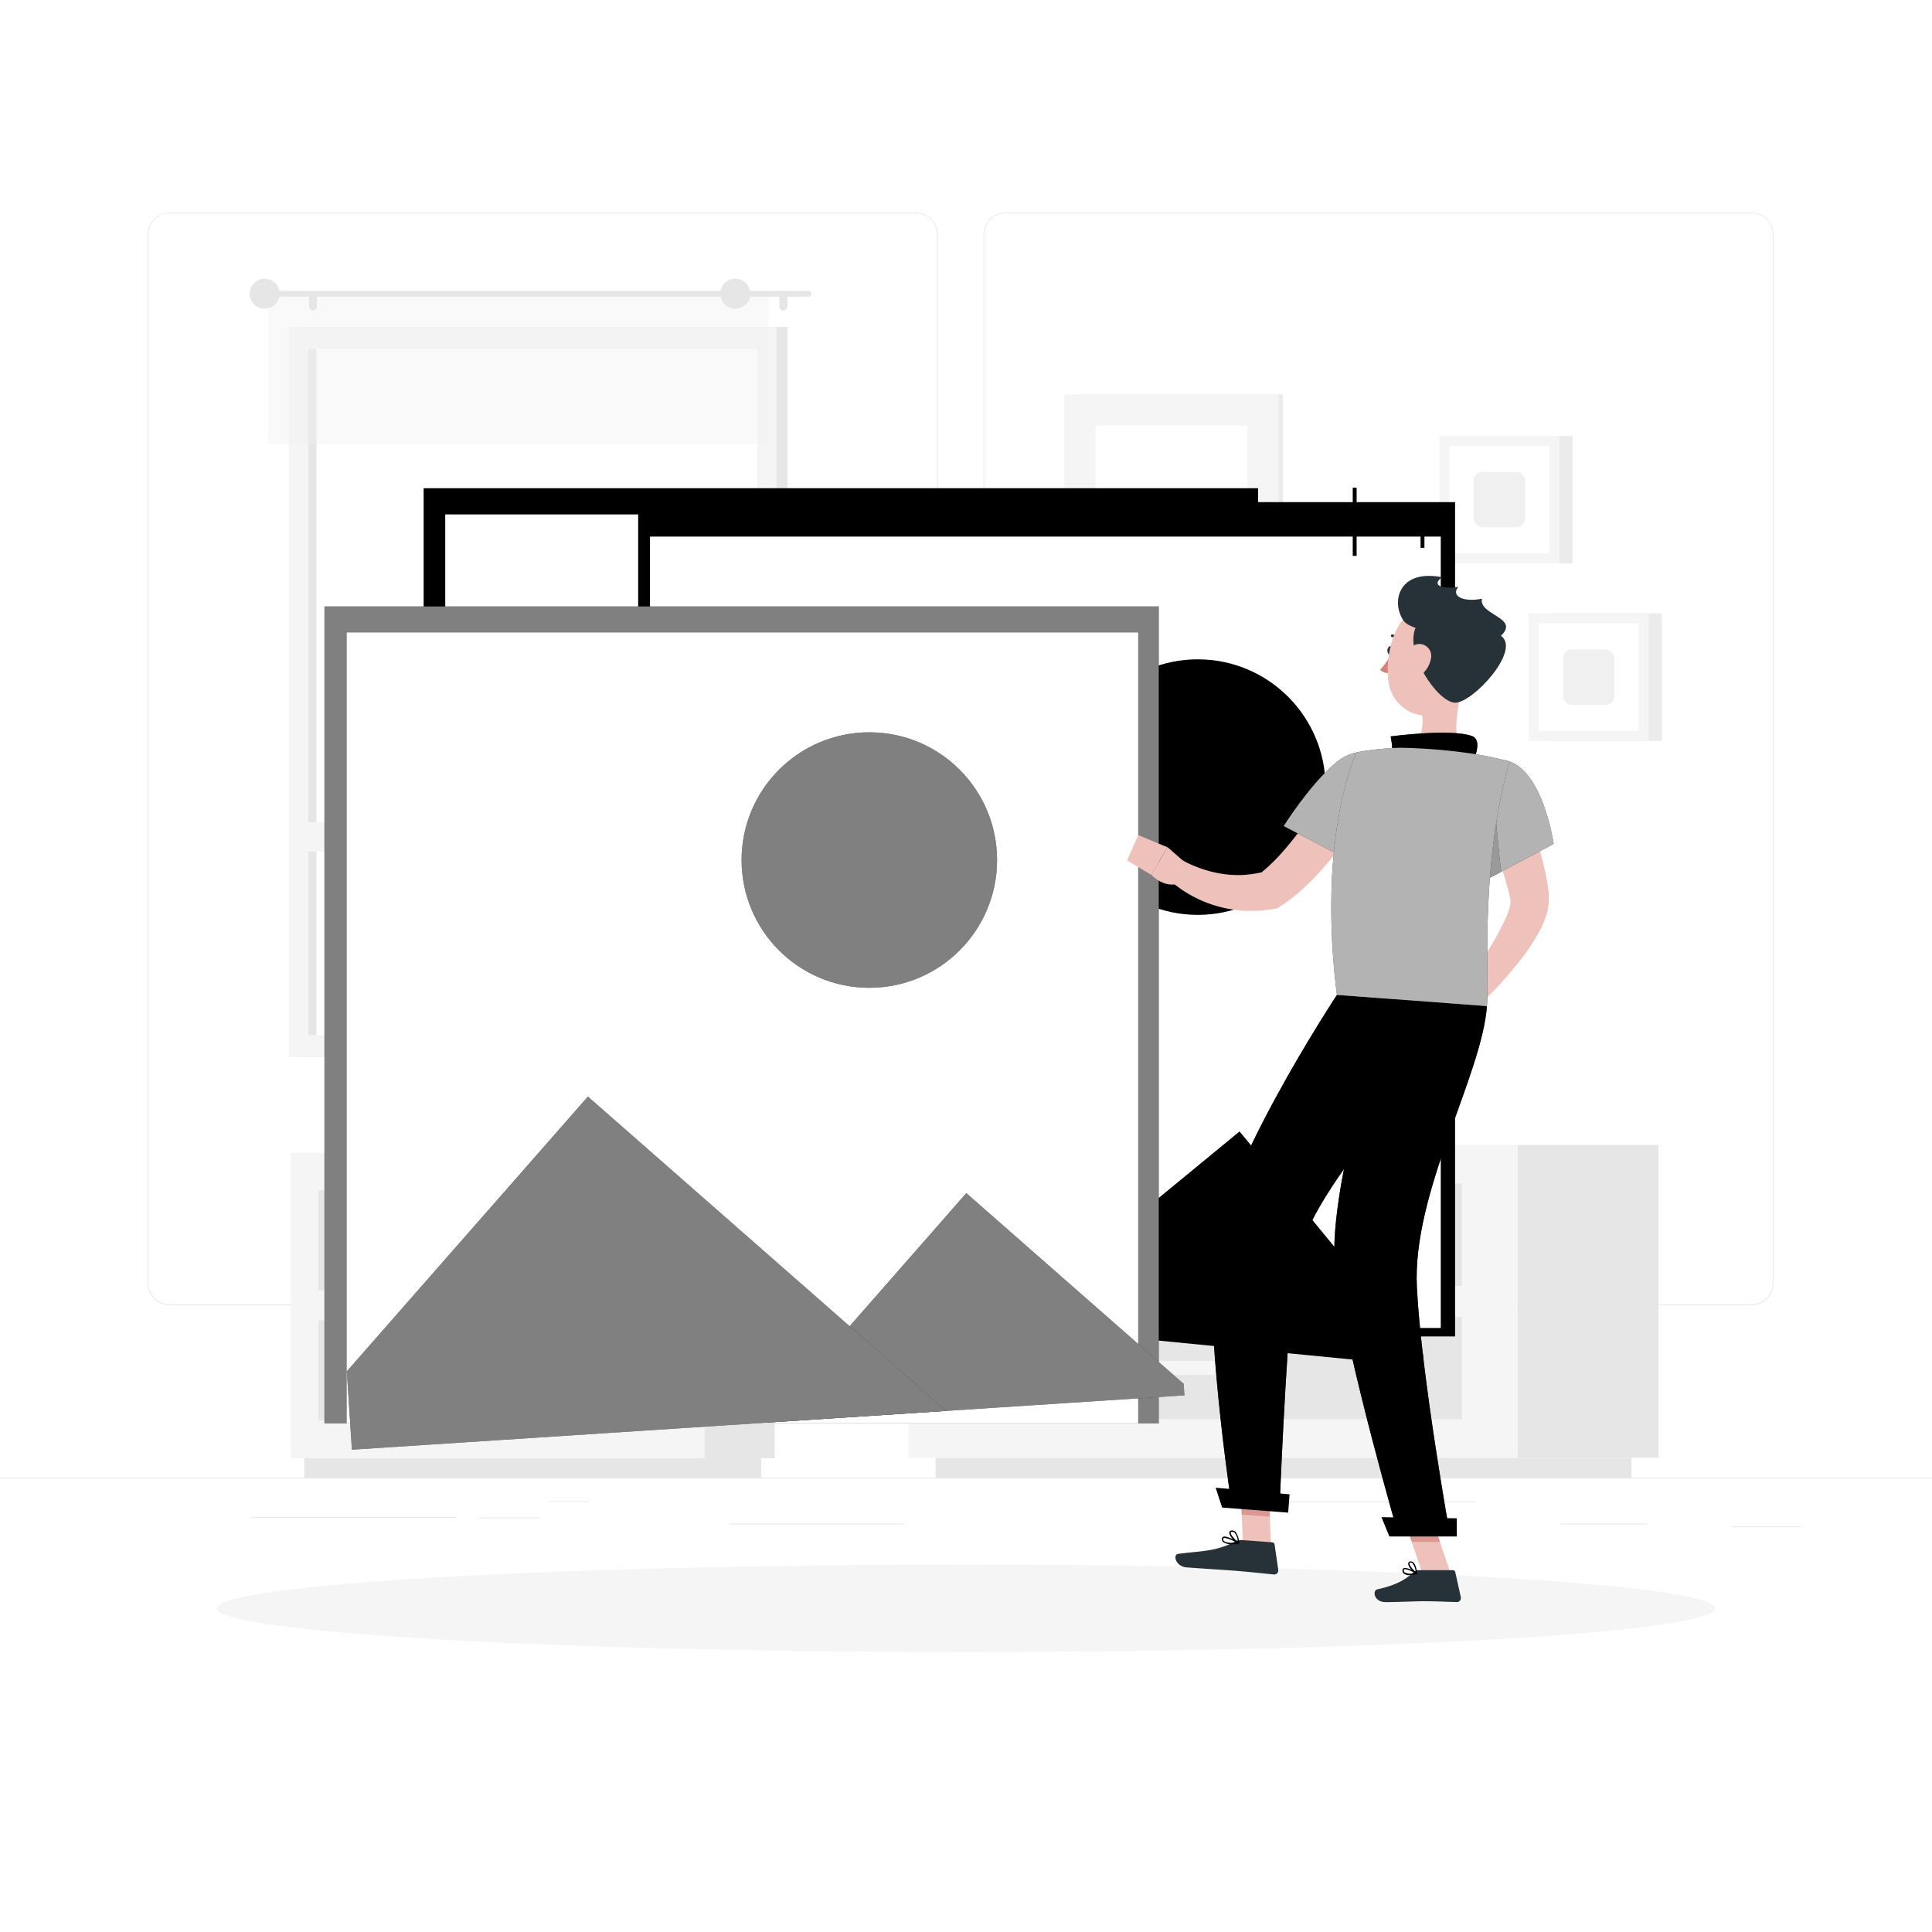 <svg class="animated" id="freepik_stories-images" xmlns="http://www.w3.org/2000/svg" viewBox="0 0 500 500" version="1.1" xmlns:xlink="http://www.w3.org/1999/xlink" xmlns:svgjs="http://svgjs.com/svgjs"><style>svg#freepik_stories-images:not(.animated) .animable {opacity: 0;}svg#freepik_stories-images.animated #freepik--background-complete--inject-85 {animation: 3s Infinite  linear wind;animation-delay: 0s;}svg#freepik_stories-images.animated #freepik--Images--inject-85 {animation: 3s Infinite  linear floating;animation-delay: 0s;}svg#freepik_stories-images.animated #freepik--Character--inject-85 {animation: 6s Infinite  linear floating;animation-delay: 0s;}            @keyframes wind {                0% {                    transform: rotate( 0deg );                }                25% {                    transform: rotate( 1deg );                }                75% {                    transform: rotate( -1deg );                }            }                    @keyframes floating {                0% {                    opacity: 1;                    transform: translateY(0px);                }                50% {                    transform: translateY(-10px);                }                100% {                    opacity: 1;                    transform: translateY(0px);                }            }        </style><g id="freepik--background-complete--inject-85" class="animable animator-active" style="transform-origin: 250px 225.125px;"><g id="freepik--background-complete--inject-85" class="animable" style="transform-origin: 250px 225.125px;"><rect y="382.4" width="500" height="0.25" style="fill: rgb(235, 235, 235); transform-origin: 250px 382.525px;" id="eltc00vao468" class="animable"></rect><rect x="142.02" y="388.44" width="10.48" height="0.25" style="fill: rgb(235, 235, 235); transform-origin: 147.26px 388.565px;" id="elatuiiguk0se" class="animable"></rect><rect x="448.33" y="395" width="17.85" height="0.25" style="fill: rgb(235, 235, 235); transform-origin: 457.255px 395.125px;" id="el1nvznp5croy" class="animable"></rect><rect x="322.74" y="388.56" width="59.15" height="0.25" style="fill: rgb(235, 235, 235); transform-origin: 352.315px 388.685px;" id="elk2jsbsyhqtd" class="animable"></rect><rect x="188.64" y="394.26" width="45.25" height="0.25" style="fill: rgb(235, 235, 235); transform-origin: 211.265px 394.385px;" id="eltmdu8dyq1k" class="animable"></rect><rect x="124" y="392.68" width="15.68" height="0.25" style="fill: rgb(235, 235, 235); transform-origin: 131.84px 392.805px;" id="elqmrqmz8zecm" class="animable"></rect><rect x="403.78" y="394.26" width="22.56" height="0.25" style="fill: rgb(235, 235, 235); transform-origin: 415.06px 394.385px;" id="el3tpddmbtmk3" class="animable"></rect><rect x="64.93" y="392.56" width="53.24" height="0.25" style="fill: rgb(235, 235, 235); transform-origin: 91.55px 392.685px;" id="elbxb9xfszccr" class="animable"></rect><path d="M237,337.8H43.91a5.71,5.71,0,0,1-5.7-5.71V60.66A5.71,5.71,0,0,1,43.91,55H237a5.71,5.71,0,0,1,5.71,5.71h0V332.09A5.71,5.71,0,0,1,237,337.8ZM43.91,55.2a5.46,5.46,0,0,0-5.45,5.46V332.09a5.46,5.46,0,0,0,5.45,5.46H237a5.48,5.48,0,0,0,5.46-5.46V60.66A5.48,5.48,0,0,0,237,55.2Z" style="fill: rgb(235, 235, 235); transform-origin: 140.46px 196.4px;" id="ela7z3a96tnxc" class="animable"></path><path d="M453.31,337.8H260.21a5.73,5.73,0,0,1-5.71-5.71V60.66A5.72,5.72,0,0,1,260.21,55h193.1A5.71,5.71,0,0,1,459,60.66V332.09A5.7,5.7,0,0,1,453.31,337.8ZM260.21,55.2a5.48,5.48,0,0,0-5.46,5.46V332.09a5.48,5.48,0,0,0,5.46,5.46h193.1a5.48,5.48,0,0,0,5.46-5.46V60.66a5.48,5.48,0,0,0-5.46-5.46Z" style="fill: rgb(235, 235, 235); transform-origin: 356.75px 196.4px;" id="el0ufnwpe4zqz" class="animable"></path><rect x="77.55" y="84.63" width="126.24" height="188.94" style="fill: rgb(230, 230, 230); transform-origin: 140.67px 179.1px;" id="ele5pjou2kg4e" class="animable"></rect><rect x="74.75" y="84.63" width="126.24" height="188.94" style="fill: rgb(245, 245, 245); transform-origin: 137.87px 179.1px;" id="elbru1ywuebdw" class="animable"></rect><rect x="79.78" y="90.29" width="116.17" height="177.63" style="fill: rgb(255, 255, 255); transform-origin: 137.865px 179.105px;" id="el21cuhv4wz6qj" class="animable"></rect><rect x="79.79" y="90.28" width="2.12" height="177.63" style="fill: rgb(230, 230, 230); transform-origin: 80.85px 179.095px;" id="elimcvp1owf6" class="animable"></rect><rect x="76.83" y="212.8" width="122.07" height="7.59" style="fill: rgb(245, 245, 245); transform-origin: 137.865px 216.595px;" id="el8qvmlvj9k2a" class="animable"></rect><g id="elutgp0e134xb"><rect x="69.51" y="76.05" width="129.4" height="38.86" style="fill: rgb(240, 240, 240); opacity: 0.4; isolation: isolate; transform-origin: 134.21px 95.48px;" class="animable" id="el3wxxfe9j5zv"></rect></g><path d="M69.26,75.27h140A.78.78,0,0,1,210,76h0a.78.78,0,0,1-.78.78h-140a.78.78,0,0,1-.77-.78h0A.79.79,0,0,1,69.26,75.27Z" style="fill: rgb(230, 230, 230); transform-origin: 139.225px 76.025px;" id="elj1b6m4u3gvi" class="animable"></path><path d="M64.61,76a3.88,3.88,0,1,0,3.89-3.87h0A3.88,3.88,0,0,0,64.61,76Z" style="fill: rgb(230, 230, 230); transform-origin: 68.49px 76.01px;" id="el15tje9a2mpn" class="animable"></path><path d="M202.75,80.38h0a1.05,1.05,0,0,0,1.05-1V77.09a1.05,1.05,0,0,0-1.05-1h0a1,1,0,0,0-1.05,1v2.3a1,1,0,0,0,1,1Z" style="fill: rgb(230, 230, 230); transform-origin: 202.75px 78.239px;" id="elq05gud72c1p" class="animable"></path><path d="M81,80.38h0a1,1,0,0,0,1-1V77.09a1,1,0,0,0-1-1h0a1,1,0,0,0-1,1v2.25a1,1,0,0,0,1,1Z" style="fill: rgb(230, 230, 230); transform-origin: 81px 78.235px;" id="el3g82b9sakm4" class="animable"></path><path d="M186.41,76a3.88,3.88,0,1,0,3.89-3.87h0A3.88,3.88,0,0,0,186.41,76Z" style="fill: rgb(230, 230, 230); transform-origin: 190.29px 76.01px;" id="elzjdt6mcb6g" class="animable"></path><rect x="392.71" y="296.3" width="36.52" height="80.96" style="fill: rgb(230, 230, 230); transform-origin: 410.97px 336.78px;" id="elz99v5ogb18" class="animable"></rect><rect x="242.14" y="377.27" width="180.08" height="5.13" style="fill: rgb(230, 230, 230); transform-origin: 332.18px 379.835px;" id="el63bdtdrscp3" class="animable"></rect><rect x="235.12" y="296.31" width="157.59" height="80.96" style="fill: rgb(245, 245, 245); transform-origin: 313.915px 336.79px;" id="elc829cvn2u" class="animable"></rect><rect x="249.48" y="306.27" width="128.88" height="26.55" style="fill: rgb(230, 230, 230); transform-origin: 313.92px 319.545px;" id="eljx5vooiijl" class="animable"></rect><rect x="249.48" y="340.75" width="128.88" height="26.55" style="fill: rgb(230, 230, 230); transform-origin: 313.92px 354.025px;" id="elfjgyc473iib" class="animable"></rect><rect x="295.88" y="317.73" width="36.06" height="3.64" rx="1.61" style="fill: rgb(245, 245, 245); transform-origin: 313.91px 319.55px;" id="elohyrgcyqy6" class="animable"></rect><rect x="295.88" y="352.2" width="36.06" height="3.64" rx="1.61" style="fill: rgb(245, 245, 245); transform-origin: 313.91px 354.02px;" id="eln1w55ln20b" class="animable"></rect><circle cx="349.17" cy="276.61" r="8.08" style="fill: rgb(245, 245, 245); transform-origin: 349.17px 276.61px;" id="el0dq4vix7jpcd" class="animable"></circle><circle cx="334.59" cy="274.81" r="8.05" style="fill: rgb(245, 245, 245); transform-origin: 334.59px 274.81px;" id="elcn4fgkxpa5k" class="animable"></circle><circle cx="295.67" cy="278.53" r="8.05" style="fill: rgb(245, 245, 245); transform-origin: 295.67px 278.53px;" id="el40tpjuhfz21" class="animable"></circle><circle cx="316.42" cy="282.25" r="8.05" style="fill: rgb(245, 245, 245); transform-origin: 316.42px 282.25px;" id="elscfmb282h6f" class="animable"></circle><path d="M370.63,277.79s-1.3,18.52-51.26,18.52-51.26-18.52-51.26-18.52Z" style="fill: rgb(230, 230, 230); transform-origin: 319.37px 287.05px;" id="eld0ipr83e4uf" class="animable"></path><rect x="182.27" y="298.33" width="18.23" height="79.06" style="fill: rgb(230, 230, 230); transform-origin: 191.385px 337.86px;" id="eltrt8jxamk1" class="animable"></rect><rect x="78.75" y="377.39" width="118.24" height="5.01" style="fill: rgb(230, 230, 230); transform-origin: 137.87px 379.895px;" id="elsueniqv36b7" class="animable"></rect><rect x="75.25" y="298.33" width="107.01" height="79.06" style="fill: rgb(245, 245, 245); transform-origin: 128.755px 337.86px;" id="el5t1k7hy6eqa" class="animable"></rect><rect x="82.42" y="308.06" width="92.68" height="25.93" style="fill: rgb(230, 230, 230); transform-origin: 128.76px 321.025px;" id="el1xasa2rzfd3" class="animable"></rect><rect x="82.42" y="341.73" width="92.68" height="25.93" style="fill: rgb(230, 230, 230); transform-origin: 128.76px 354.695px;" id="eltl7f8ga7bdm" class="animable"></rect><path d="M114.72,311.23h28.07a3.48,3.48,0,0,0,3.46-3.45h0a3.47,3.47,0,0,0-3.46-3.46H114.72a3.48,3.48,0,0,0-3.45,3.46h0A3.47,3.47,0,0,0,114.72,311.23Z" style="fill: rgb(245, 245, 245); transform-origin: 128.76px 307.775px;" id="elprh6lo2flr7" class="animable"></path><path d="M114.72,344.9h28.07a3.47,3.47,0,0,0,3.46-3.46h0a3.48,3.48,0,0,0-3.46-3.45H114.72a3.47,3.47,0,0,0-3.45,3.45h0A3.48,3.48,0,0,0,114.72,344.9Z" style="fill: rgb(245, 245, 245); transform-origin: 128.76px 341.445px;" id="elilhfzay0ri" class="animable"></path><rect x="279.65" y="102.04" width="52.34" height="106.54" style="fill: rgb(235, 235, 235); transform-origin: 305.82px 155.31px;" id="elzpu03mrkwz" class="animable"></rect><rect x="275.45" y="102.04" width="55.41" height="106.54" style="fill: rgb(245, 245, 245); transform-origin: 303.155px 155.31px;" id="elz8pgeoiygp" class="animable"></rect><rect x="283.5" y="110.1" width="39.29" height="90.42" style="fill: rgb(255, 255, 255); transform-origin: 303.145px 155.31px;" id="elpno0osu7l" class="animable"></rect><rect x="401.42" y="158.73" width="28.66" height="33.02" style="fill: rgb(235, 235, 235); transform-origin: 415.75px 175.24px;" id="ellxvpjyl3gv9" class="animable"></rect><rect x="395.62" y="158.73" width="31.06" height="33.02" style="fill: rgb(245, 245, 245); transform-origin: 411.15px 175.24px;" id="el50wh8ju5t0m" class="animable"></rect><rect x="398.23" y="161.34" width="25.85" height="27.81" style="fill: rgb(255, 255, 255); transform-origin: 411.155px 175.245px;" id="elmjzkj41b5an" class="animable"></rect><rect x="404.49" y="168.08" width="13.32" height="14.33" rx="2.28" style="fill: rgb(240, 240, 240); transform-origin: 411.15px 175.245px;" id="elaahkwttr2r" class="animable"></rect><rect x="378.32" y="112.79" width="28.66" height="33.02" style="fill: rgb(235, 235, 235); transform-origin: 392.65px 129.3px;" id="elsxr6zpmnkb" class="animable"></rect><rect x="372.53" y="112.79" width="31.06" height="33.02" style="fill: rgb(245, 245, 245); transform-origin: 388.06px 129.3px;" id="ell7wbfaw02x8" class="animable"></rect><rect x="375.14" y="115.39" width="25.85" height="27.81" style="fill: rgb(255, 255, 255); transform-origin: 388.065px 129.295px;" id="elnr0jl929jwn" class="animable"></rect><rect x="381.4" y="122.13" width="13.32" height="14.33" rx="2.28" style="fill: rgb(240, 240, 240); transform-origin: 388.06px 129.295px;" id="eloj8odd9vdlq" class="animable"></rect></g></g><g id="freepik--Shadow--inject-85" class="animable" style="transform-origin: 250px 416.24px;"><g id="freepik--shadow--inject-85" class="animable" style="transform-origin: 250px 416.24px;"><ellipse cx="250" cy="416.24" rx="193.89" ry="11.32" style="fill: rgb(245, 245, 245); transform-origin: 250px 416.24px;" id="elv3f1uuce1g" class="animable"></ellipse></g></g><g id="freepik--Images--inject-85" class="animable" style="transform-origin: 232.946px 248.662px;"><g id="freepik--photo-3--inject-85" class="animable" style="transform-origin: 217.625px 232.075px;"><rect x="109.67" y="126.37" width="215.91" height="211.41" style="fill: #000000; transform-origin: 217.625px 232.075px;" id="elevunhn8bwn" class="animable"></rect><g id="elk9oru1rx25"><rect x="109.67" y="126.37" width="215.91" height="211.41" style="opacity: 0.7; isolation: isolate; transform-origin: 217.625px 232.075px;" class="animable" id="el99ntg4d01rv"></rect></g><rect x="115.23" y="133.13" width="204.81" height="204.65" style="fill: rgb(255, 255, 255); transform-origin: 217.635px 235.455px;" id="ell92gt4hxr9e" class="animable"></rect><polygon points="325.58 334.8 325.58 337.78 216.77 337.78 240.29 314.28 272.67 281.88 325.58 334.8" style="fill: #000000; transform-origin: 271.175px 309.83px;" id="el2nfipm1voyh" class="animable"></polygon><g id="el09rcyws56t5v"><polygon points="325.58 334.8 325.58 337.78 216.77 337.78 240.29 314.28 272.67 281.88 325.58 334.8" style="opacity: 0.7; isolation: isolate; transform-origin: 271.175px 309.83px;" class="animable" id="eljsk0bx0jzd"></polygon></g><polygon points="109.67 337.78 109.67 317.46 176.57 250.56 263.79 337.78 109.67 337.78" style="fill: #000000; transform-origin: 186.73px 294.17px;" id="elsbtb280i3np" class="animable"></polygon><g id="el1hceq6aymgb"><polygon points="109.67 337.78 109.67 317.46 176.57 250.56 263.79 337.78 109.67 337.78" style="opacity: 0.7; isolation: isolate; transform-origin: 186.73px 294.17px;" class="animable" id="el0yaow4afu6i"></polygon></g><g id="elqeu4rc37p4l"><circle cx="253.23" cy="194.22" r="33.06" style="fill: #000000; transform-origin: 253.23px 194.22px; transform: rotate(-80.78deg);" class="animable" id="el5gs4rxt6n4k"></circle></g><g id="elwsuxyqbciil"><circle cx="253.23" cy="194.22" r="33.06" style="opacity: 0.7; isolation: isolate; transform-origin: 253.23px 194.22px; transform: rotate(-80.78deg);" class="animable" id="eltuffihljpjb"></circle></g></g><g id="freepik--photo-2--inject-85" class="animable" style="transform-origin: 270.865px 237.88px;"><g id="eluz7lg3jgzpq"><rect x="165.16" y="129.96" width="211.41" height="215.91" style="fill: #000000; transform-origin: 270.865px 237.915px; transform: rotate(-84.42deg);" class="animable" id="elz6vpn4xppj"></rect></g><g id="elsmrtb3swsrn"><rect x="165.16" y="129.89" width="211.41" height="215.91" style="opacity: 0.1; isolation: isolate; transform-origin: 270.865px 237.845px; transform: rotate(-84.42deg);" class="animable" id="elmmzq7j8vblb"></rect></g><g id="elvzhvke08l3n"><rect x="168.22" y="138.87" width="204.65" height="204.81" style="fill: rgb(255, 255, 255); transform-origin: 270.545px 241.275px; transform: rotate(-84.42deg);" class="animable" id="elin1lghvgxps"></rect></g><g id="el7yqh544rvk"><rect x="367.64" y="134.6" width="1" height="7.18" style="fill: #000000; transform-origin: 368.14px 138.19px; transform: rotate(-84.42deg);" class="animable" id="elnop149gjq1b"></rect></g><g id="elub6n0wb6p2"><rect x="350.09" y="126.2" width="1" height="17.66" style="fill: #000000; transform-origin: 350.59px 135.03px; transform: rotate(-84.29deg);" class="animable" id="elqid4qgexre"></rect></g><g id="eloeg1p8qxn2"><rect x="367.64" y="134.6" width="1" height="7.18" style="opacity: 0.1; isolation: isolate; transform-origin: 368.14px 138.19px; transform: rotate(-84.42deg);" class="animable" id="elr5uu4ljez6"></rect></g><g id="elkec8e02obh"><rect x="350.09" y="126.2" width="1" height="17.66" style="opacity: 0.1; isolation: isolate; transform-origin: 350.59px 135.03px; transform: rotate(-84.29deg);" class="animable" id="ellhjm3arbnxi"></rect></g><g id="el2z4dtcudskp"><polygon points="368.31 350.63 368.02 353.6 259.73 343.02 285.42 321.92 320.8 292.82 368.31 350.63" style="opacity: 0.1; isolation: isolate; transform-origin: 314.02px 323.21px;" class="animable" id="elan0ps27qkdu"></polygon></g><polygon points="368.31 350.63 368.02 353.6 259.73 343.02 285.42 321.92 320.8 292.82 368.31 350.63" style="fill: #000000; transform-origin: 314.02px 323.21px;" id="eldkxovbn6r0k" class="animable"></polygon><g id="elk9v4ud88os"><polygon points="368.31 350.63 368.02 353.6 259.73 343.02 285.42 321.92 320.8 292.82 368.31 350.63" style="opacity: 0.1; isolation: isolate; transform-origin: 314.02px 323.21px;" class="animable" id="el7cwx3reh6b4"></polygon></g><g id="el584by47q5bq"><circle cx="309.98" cy="203.7" r="33.06" style="opacity: 0.1; isolation: isolate; transform-origin: 309.98px 203.7px;" class="animable" id="el6nf9mwcfj2r"></circle></g><circle cx="309.98" cy="203.7" r="33.06" style="fill: #000000; transform-origin: 309.98px 203.7px;" id="elw1sr7hzsjbe" class="animable"></circle><g id="el2itdilaaylw"><circle cx="309.98" cy="203.7" r="33.06" style="opacity: 0.1; isolation: isolate; transform-origin: 309.98px 203.7px;" class="animable" id="elwlb3gebghm"></circle></g></g><g id="freepik--photo-1--inject-85" class="animable" style="transform-origin: 191.925px 262.657px;"><g id="elqs90bxth39g"><rect x="83.97" y="156.95" width="215.91" height="211.41" style="fill: #000000; transform-origin: 191.925px 262.655px; transform: rotate(-3.74deg);" class="animable" id="el0j3jvj5uu85l"></rect></g><g id="el4gjo7o28a6k"><rect x="89.74" y="163.7" width="204.81" height="204.65" style="fill: rgb(255, 255, 255); transform-origin: 192.145px 266.025px; transform: rotate(-3.74deg);" class="animable" id="eld5co21ob7n"></rect></g><g id="elczwc11j7bci"><rect x="83.97" y="156.95" width="215.91" height="211.41" style="fill: rgb(255, 255, 255); opacity: 0.5; isolation: isolate; transform-origin: 191.925px 262.655px; transform: rotate(-3.74deg);" class="animable" id="elxzfr2ju4r5"></rect></g><polygon points="306.33 358.14 306.52 361.11 197.95 368.2 219.88 343.22 250.08 308.78 306.33 358.14" style="fill: #000000; transform-origin: 252.235px 338.49px;" id="elj7z75o4b75" class="animable"></polygon><g id="elomiry7vgrqe"><polygon points="306.33 358.14 306.52 361.11 197.95 368.2 219.88 343.22 250.08 308.78 306.33 358.14" style="fill: rgb(255, 255, 255); opacity: 0.5; isolation: isolate; transform-origin: 252.235px 338.49px;" class="animable" id="elfe1k0f8rzt"></polygon></g><polygon points="91.07 375.18 89.75 354.91 152.15 283.79 244.86 365.14 91.07 375.18" style="fill: #000000; transform-origin: 167.305px 329.485px;" id="el008ue1n0vw4kl" class="animable"></polygon><g id="elhront4uba5v"><polygon points="91.07 375.18 89.75 354.91 152.15 283.79 244.86 365.14 91.07 375.18" style="fill: rgb(255, 255, 255); opacity: 0.5; isolation: isolate; transform-origin: 167.305px 329.485px;" class="animable" id="elxy3v9wajv7b"></polygon></g><circle cx="224.98" cy="222.58" r="33.06" style="fill: #000000; transform-origin: 224.98px 222.58px;" id="elwqen10fbt58" class="animable"></circle><g id="eld8qqtpt2sb8"><circle cx="224.98" cy="222.58" r="33.06" style="fill: rgb(255, 255, 255); opacity: 0.5; isolation: isolate; transform-origin: 224.98px 222.58px;" class="animable" id="elkfrb38189fh"></circle></g></g></g><g id="freepik--Character--inject-85" class="animable" style="transform-origin: 346.895px 281.835px;"><g id="freepik--character--inject-85" class="animable" style="transform-origin: 346.895px 281.835px;"><path d="M390.63,200.92c.71,1.31,1.3,2.47,1.88,3.73s1.15,2.47,1.7,3.72c1.07,2.5,2.07,5,3,7.65a79.48,79.48,0,0,1,2.32,8l.47,2.06.38,2.09c.14.7.22,1.42.32,2.13l.14,1.08v.71a8.34,8.34,0,0,1,0,1,15.07,15.07,0,0,1-1.3,5.53,34.51,34.51,0,0,1-2.08,4.06,63,63,0,0,1-4.83,6.85,103.72,103.72,0,0,1-11.09,11.77l-4.08-3.66c2.91-4.2,5.8-8.54,8.4-12.84a71.76,71.76,0,0,0,3.49-6.46,23.87,23.87,0,0,0,1.21-3.07,5.86,5.86,0,0,0,.36-2.11h0v-.22l-.19-.86c-.12-.58-.23-1.15-.4-1.73l-.46-1.74-.51-1.75c-.73-2.33-1.54-4.66-2.45-7s-1.87-4.63-2.88-6.92-2.12-4.63-3.14-6.74Z" style="fill: rgb(238, 193, 187); transform-origin: 389.158px 231.11px;" id="el7kjshv4x6zx" class="animable"></path><path d="M402.1,218.41l-13.61,7.19-3.28,1.74s-.77-2.25-1.86-5.52c-.88-2.61-2-5.86-3.06-9.15-.34-1-.68-2.07-1-3.09-.1-.29-.2-.57-.29-.86-2.94-9,5.22-13.05,10.77-11.89C399.27,198.82,402.1,218.41,402.1,218.41Z" style="fill: #000000; transform-origin: 390.24px 211.988px;" id="el9s2920q4kp" class="animable"></path><g id="elmfaxg19m3y"><path d="M402.1,218.41l-13.61,7.19-3.28,1.74s-.77-2.25-1.86-5.52c-.88-2.61-2-5.86-3.06-9.15-.34-1-.68-2.07-1-3.09-.1-.29-.2-.57-.29-.86-2.94-9,5.22-13.05,10.77-11.89C399.27,198.82,402.1,218.41,402.1,218.41Z" style="fill: rgb(255, 255, 255); opacity: 0.7; isolation: isolate; transform-origin: 390.24px 211.988px;" class="animable" id="el95bneobodah"></path></g><path d="M388.49,225.6l-3.28,1.74s-.77-2.25-1.86-5.52c-.88-2.61-2-5.86-3.06-9.15-.34-1-.68-2.07-1-3.09l7.5-1.47S387.81,220,388.49,225.6Z" style="fill: #000000; transform-origin: 383.89px 217.725px;" id="elaf0sak2ssna" class="animable"></path><g id="eltu64qv6tjj"><path d="M388.49,225.6l-3.28,1.74s-.77-2.25-1.86-5.52c-.88-2.61-2-5.86-3.06-9.15-.34-1-.68-2.07-1-3.09l7.5-1.47S387.81,220,388.49,225.6Z" style="fill: rgb(255, 255, 255); opacity: 0.6; isolation: isolate; transform-origin: 383.89px 217.725px;" class="animable" id="elv6e71obav7"></path></g><path d="M379.12,256.5l-7,2.33,6.35,6.81s5.53-3.31,4.11-6.44Z" style="fill: rgb(238, 193, 187); transform-origin: 377.467px 261.07px;" id="eljrcoth3pa1" class="animable"></path><polygon points="367.29 265.1 372.79 270.39 378.45 265.64 372.1 258.83 367.29 265.1" style="fill: rgb(238, 193, 187); transform-origin: 372.87px 264.61px;" id="elmnjip2dqbgi" class="animable"></polygon><polygon points="328.95 400.73 321.69 400.19 321.01 383.22 328.27 383.76 328.95 400.73" style="fill: rgb(238, 193, 187); transform-origin: 324.98px 391.975px;" id="el3x3horgxh2w" class="animable"></polygon><polygon points="375.4 407.21 368.11 407.21 362.43 390.33 369.72 390.33 375.4 407.21" style="fill: rgb(238, 193, 187); transform-origin: 368.915px 398.77px;" id="elbmn2x5yagsc" class="animable"></polygon><polygon points="321.01 383.23 321.36 391.98 328.63 392.52 328.28 383.77 321.01 383.23" style="fill: rgb(219, 151, 146); transform-origin: 324.82px 387.875px;" id="elsab9eah5gjr" class="animable"></polygon><polygon points="369.72 390.34 362.43 390.34 365.36 399.04 372.65 399.04 369.72 390.34" style="fill: rgb(219, 151, 146); transform-origin: 367.54px 394.69px;" id="elimmn3okvpb" class="animable"></polygon><path d="M375.28,397.35H361.93s-13-44.72-16.27-67.87c-.7-5-.29-11.6.76-18.76,1.79-12.25,5.41-26.16,8.42-36.54,2.68-9.23,4.89-15.68,4.89-15.68l25.09,1.87c-1.36,18.21-19.38,48.11-18.13,72.82C367.84,356,375.28,397.35,375.28,397.35Z" style="fill: #000000; transform-origin: 365.066px 327.925px;" id="elr5qwidyaxzc" class="animable"></path><g id="el3986thnz0h"><path d="M375.28,397.35H361.93s-13-44.72-16.27-67.87c-.7-5-.29-11.6.76-18.76,1.79-12.25,5.41-26.16,8.42-36.54,2.68-9.23,4.89-15.68,4.89-15.68l25.09,1.87c-1.36,18.21-19.38,48.11-18.13,72.82C367.84,356,375.28,397.35,375.28,397.35Z" style="opacity: 0.7; isolation: isolate; transform-origin: 365.066px 327.925px;" class="animable" id="elpw70fzo3zbg"></path></g><path d="M378.93,176.22c-1.56,5.2-3.57,14.82-.21,18.72,0,0-2,5.24-11.84,4.26-10.84-1.08-4.64-5.89-4.64-5.89,6.05-.83,6.34-5.23,5.71-9.46Z" style="fill: rgb(238, 193, 187); transform-origin: 369.702px 187.771px;" id="el2c4m4lisib4" class="animable"></path><path d="M360.45,168.35c-.06.58-.42,1-.8,1s-.64-.54-.59-1.13.42-1,.8-1S360.51,167.76,360.45,168.35Z" style="fill: rgb(38, 50, 56); transform-origin: 359.756px 168.285px;" id="elp79epl4crqs" class="animable"></path><path d="M360.43,168.64a20.6,20.6,0,0,1-3.29,4.72,3.38,3.38,0,0,0,2.74.81Z" style="fill: rgb(212, 130, 125); transform-origin: 358.785px 171.424px;" id="el7ajco67aba3" class="animable"></path><path d="M362.69,166.42a.34.34,0,0,1-.3-.17,2.74,2.74,0,0,0-2.08-1.36.36.36,0,0,1-.34-.36.31.31,0,0,1,.31-.33h.05a3.4,3.4,0,0,1,2.65,1.69.35.35,0,0,1-.11.48A.41.41,0,0,1,362.69,166.42Z" style="fill: rgb(38, 50, 56); transform-origin: 361.501px 165.31px;" id="elnkcuaq53ex" class="animable"></path><path d="M367.14,406.36H376a.63.63,0,0,1,.62.5l1.44,6.48a1.07,1.07,0,0,1-.83,1.27l-.24,0c-2.85-.05-4.94-.21-8.54-.21-2.21,0-6.78.23-9.84.23s-3.45-3-2.2-3.3c5.61-1.23,7.73-2.92,9.52-4.54A1.83,1.83,0,0,1,367.14,406.36Z" style="fill: rgb(38, 50, 56); transform-origin: 366.914px 410.495px;" id="elm2o0le77jx" class="animable"></path><path d="M321.34,398.56l7.94.59a.65.65,0,0,1,.58.55l.95,6.56a1.05,1.05,0,0,1-.88,1.21,1.13,1.13,0,0,1-.26,0c-2.86-.27-7-.74-10.58-1-4.21-.31-7-.46-11.94-.83-3-.22-3.58-3.3-2.32-3.48,5.78-.82,9.58-.5,14.72-3.16A3.38,3.38,0,0,1,321.34,398.56Z" style="fill: rgb(38, 50, 56); transform-origin: 317.514px 403.018px;" id="elm2wdgg3h22m" class="animable"></path><path d="M346.38,199.74c-.66,1.13-1.45,2.42-2.18,3.64s-1.53,2.46-2.32,3.67c-1.57,2.43-3.2,4.81-4.89,7.11s-3.45,4.52-5.3,6.59a45.33,45.33,0,0,1-5.18,5,28.51,28.51,0,0,1-4.69.68,27.39,27.39,0,0,1-6-.36,32.27,32.27,0,0,1-8.9-2.94c-.47-.24-.93-.5-1.38-.76l-1.26-.75-3.81,3.92c.54.62.95,1,1.44,1.52a18.55,18.55,0,0,0,1.47,1.3,31.24,31.24,0,0,0,3.15,2.33,32.26,32.26,0,0,0,7.16,3.42,32.59,32.59,0,0,0,7.94,1.57,34.15,34.15,0,0,0,8.14-.47l.83-.15.95-.62a48.15,48.15,0,0,0,7.74-6.43,79.18,79.18,0,0,0,6.36-7.21c2-2.48,3.78-5.05,5.51-7.66.86-1.33,1.69-2.67,2.5-4s1.58-2.66,2.38-4.16Z" style="fill: rgb(238, 193, 187); transform-origin: 328.255px 217.743px;" id="elm46app9t3gd" class="animable"></path><path d="M307.59,224l-5.44-4.76L298,226.42s3.87,4.34,8.42,1.61Z" style="fill: rgb(238, 193, 187); transform-origin: 302.795px 224.086px;" id="el4xjaqj9wwm9" class="animable"></path><polygon points="294.58 216.12 291.69 222.69 297.96 226.42 302.15 219.28 294.58 216.12" style="fill: rgb(238, 193, 187); transform-origin: 296.92px 221.27px;" id="eldz51ts5xgau" class="animable"></polygon><path d="M380.36,168.3c-1.16,7.14-1.47,11.37-5.46,14.7-6,5-14.55.83-15.55-6.51-.9-6.6,1.14-17.17,8.45-19.33a9.87,9.87,0,0,1,12.56,11.14Z" style="fill: rgb(238, 193, 187); transform-origin: 369.828px 170.965px;" id="el1x8o2len1ng" class="animable"></path><path d="M388.44,164.54c5.34,3.74-7.37,17.46-11.89,17.31s-13-12.68-10.22-19.35c-2.33-.94-3.08-1.25-4-3.63-1.72-4.31.35-11.5,10.91-9.48-2.62,1.78-.8,3.19,4.17,2.5-2,2.33,1.28,4.05,6.11,3.05C382.67,159.22,393.44,159.83,388.44,164.54Z" style="fill: rgb(38, 50, 56); transform-origin: 375.78px 165.445px;" id="elhwwca2yhflq" class="animable"></path><path d="M370.31,170.51a6.92,6.92,0,0,1-2.86,4.4c-2,1.35-3.76-.25-3.84-2.54-.07-2.05.88-5.23,3.19-5.66a3.09,3.09,0,0,1,3.56,2.53A3.19,3.19,0,0,1,370.31,170.51Z" style="fill: rgb(238, 193, 187); transform-origin: 367.004px 171.036px;" id="elihx0ktnt8le" class="animable"></path><g id="elujaf3bcwexr"><path d="M361.48,279.44c-.14,12.12-8.66,25.51-15.06,31.28,1.79-12.25,5.41-26.16,8.42-36.54C356.71,273.8,359.92,277.35,361.48,279.44Z" style="opacity: 0.4; isolation: isolate; transform-origin: 353.95px 292.436px;" class="animable" id="elwi7un5h1un"></path></g><path d="M364.73,407.64a2.17,2.17,0,0,1-1.4-.38,1,1,0,0,1-.36-.91.56.56,0,0,1,.29-.49c.82-.4,3.16,1,3.43,1.2a.18.18,0,0,1,.07.17.16.16,0,0,1-.13.14A7.64,7.64,0,0,1,364.73,407.64Zm-1.08-1.51a.45.45,0,0,0-.23,0,.23.23,0,0,0-.11.2.72.72,0,0,0,.24.63,3.49,3.49,0,0,0,2.58.13,7.15,7.15,0,0,0-2.48-1Z" style="fill: #000000; transform-origin: 364.861px 406.717px;" id="elvq0egfi7q" class="animable"></path><path d="M366.59,407.38h-.08c-.75-.41-2.21-2-2.06-2.82a.56.56,0,0,1,.55-.45.9.9,0,0,1,.74.22c.84.69,1,2.79,1,2.88a.21.21,0,0,1-.08.16Zm-1.47-3h-.07c-.23,0-.25.13-.26.17-.09.48.84,1.69,1.59,2.26a4.2,4.2,0,0,0-.86-2.28.57.57,0,0,0-.4-.11Z" style="fill: #000000; transform-origin: 365.59px 405.74px;" id="elqglaxmihmjl" class="animable"></path><path d="M318.85,399.63a3.48,3.48,0,0,1-2.36-.6,1,1,0,0,1-.26-.86.54.54,0,0,1,.32-.44c.92-.42,3.73,1.27,4.05,1.47a.18.18,0,0,1,.08.18.19.19,0,0,1-.15.14A13.54,13.54,0,0,1,318.85,399.63ZM316.93,398a.59.59,0,0,0-.23.05.21.21,0,0,0-.13.17.63.63,0,0,0,.17.57c.42.43,1.61.59,3.23.44A8.66,8.66,0,0,0,316.93,398Z" style="fill: #000000; transform-origin: 318.449px 398.657px;" id="el1t0qi7ki2jv" class="animable"></path><path d="M320.51,399.52h-.09c-.84-.46-2.46-2.16-2.27-3,.05-.19.2-.42.68-.44a1.33,1.33,0,0,1,.93.37,5,5,0,0,1,.92,2.88.18.18,0,0,1-.08.15Zm-1.64-3.08h0c-.32,0-.34.13-.35.17-.12.48,1,1.81,1.82,2.41a4,4,0,0,0-.79-2.31A.92.92,0,0,0,318.87,396.44Z" style="fill: #000000; transform-origin: 319.407px 397.8px;" id="elio1461840qs" class="animable"></path><path d="M346,257.48s-31.48,47.62-32.34,69.84c-.89,23.11,5.15,62.77,5.15,62.77l12.31.92s1.43-37.72,3.66-60.32c2.43-24.63,38-52.08,39.4-71.11Z" style="fill: #000000; transform-origin: 343.875px 324.245px;" id="elxp2fuuhihx" class="animable"></path><g id="el2sgcj4cirfy"><path d="M346,257.48s-31.48,47.62-32.34,69.84c-.89,23.11,5.15,62.77,5.15,62.77l12.31.92s1.43-37.72,3.66-60.32c2.43-24.63,38-52.08,39.4-71.11Z" style="opacity: 0.7; isolation: isolate; transform-origin: 343.875px 324.245px;" class="animable" id="eln6ocv7y4il8"></path></g><polygon points="359.57 397.64 377.02 397.64 377.02 392.94 357.52 392.64 359.57 397.64" style="fill: #000000; transform-origin: 367.27px 395.14px;" id="elskrxfmnt5t" class="animable"></polygon><polygon points="316.29 390.16 333.38 391.47 333.74 386.73 314.61 385.02 316.29 390.16" style="fill: #000000; transform-origin: 324.175px 388.245px;" id="ela34j466b184" class="animable"></polygon><path d="M359.57,203.09c-.52,6.94-8.74,20.47-8.74,20.47l-18.61-9.78s6.3-10.13,13.19-16.16S360.14,195.46,359.57,203.09Z" style="fill: #000000; transform-origin: 345.91px 209.111px;" id="el434nrz2x2nk" class="animable"></path><g id="elmdfyw6ws6m9"><path d="M359.57,203.09c-.52,6.94-8.74,20.47-8.74,20.47l-18.61-9.78s6.3-10.13,13.19-16.16S360.14,195.46,359.57,203.09Z" style="fill: rgb(255, 255, 255); opacity: 0.7; isolation: isolate; transform-origin: 345.91px 209.111px;" class="animable" id="el0db03lyb0ov6"></path></g><path d="M360.13,195.14c.5-1-.22-4.56-.22-4.56s15.47-2.08,21-.11c3,1.06.36,6.41.36,6.41Z" style="fill: #000000; transform-origin: 371.127px 193.251px;" id="el4nzi2slfyt3" class="animable"></path><g id="elupk3wkjmi6k"><path d="M360.13,195.14c.5-1-.22-4.56-.22-4.56s15.47-2.08,21-.11c3,1.06.36,6.41.36,6.41Z" style="opacity: 0.7; isolation: isolate; transform-origin: 371.127px 193.251px;" class="animable" id="elz0qxcfz3ohf"></path></g><path d="M384.81,260.37,346,257.48A176,176,0,0,1,344.67,228c.16-3.54.44-6.8.78-9.78,1.8-15.59,5.6-23.51,5.6-23.51a72.93,72.93,0,0,1,11.32-1.19,142.62,142.62,0,0,1,16.52,1.23,89,89,0,0,1,11.77,2.32C382.81,224.75,385.52,254.42,384.81,260.37Z" style="fill: #000000; transform-origin: 367.599px 226.945px;" id="eljeq6u6h93t" class="animable"></path><g id="el1x0cy3gv997"><path d="M384.81,260.37,346,257.48A176,176,0,0,1,344.67,228c.16-3.54.44-6.8.78-9.78,1.8-15.59,5.6-23.51,5.6-23.51a72.93,72.93,0,0,1,11.32-1.19,142.62,142.62,0,0,1,16.52,1.23,89,89,0,0,1,11.77,2.32C382.81,224.75,385.52,254.42,384.81,260.37Z" style="fill: rgb(255, 255, 255); opacity: 0.7; isolation: isolate; transform-origin: 367.599px 226.945px;" class="animable" id="elfa408bpqx8"></path></g></g></g><defs>     <filter id="active" height="200%">         <feMorphology in="SourceAlpha" result="DILATED" operator="dilate" radius="2"></feMorphology>                <feFlood flood-color="#32DFEC" flood-opacity="1" result="PINK"></feFlood>        <feComposite in="PINK" in2="DILATED" operator="in" result="OUTLINE"></feComposite>        <feMerge>            <feMergeNode in="OUTLINE"></feMergeNode>            <feMergeNode in="SourceGraphic"></feMergeNode>        </feMerge>    </filter>    <filter id="hover" height="200%">        <feMorphology in="SourceAlpha" result="DILATED" operator="dilate" radius="2"></feMorphology>                <feFlood flood-color="#ff0000" flood-opacity="0.5" result="PINK"></feFlood>        <feComposite in="PINK" in2="DILATED" operator="in" result="OUTLINE"></feComposite>        <feMerge>            <feMergeNode in="OUTLINE"></feMergeNode>            <feMergeNode in="SourceGraphic"></feMergeNode>        </feMerge>            <feColorMatrix type="matrix" values="0   0   0   0   0                0   1   0   0   0                0   0   0   0   0                0   0   0   1   0 "></feColorMatrix>    </filter></defs></svg>